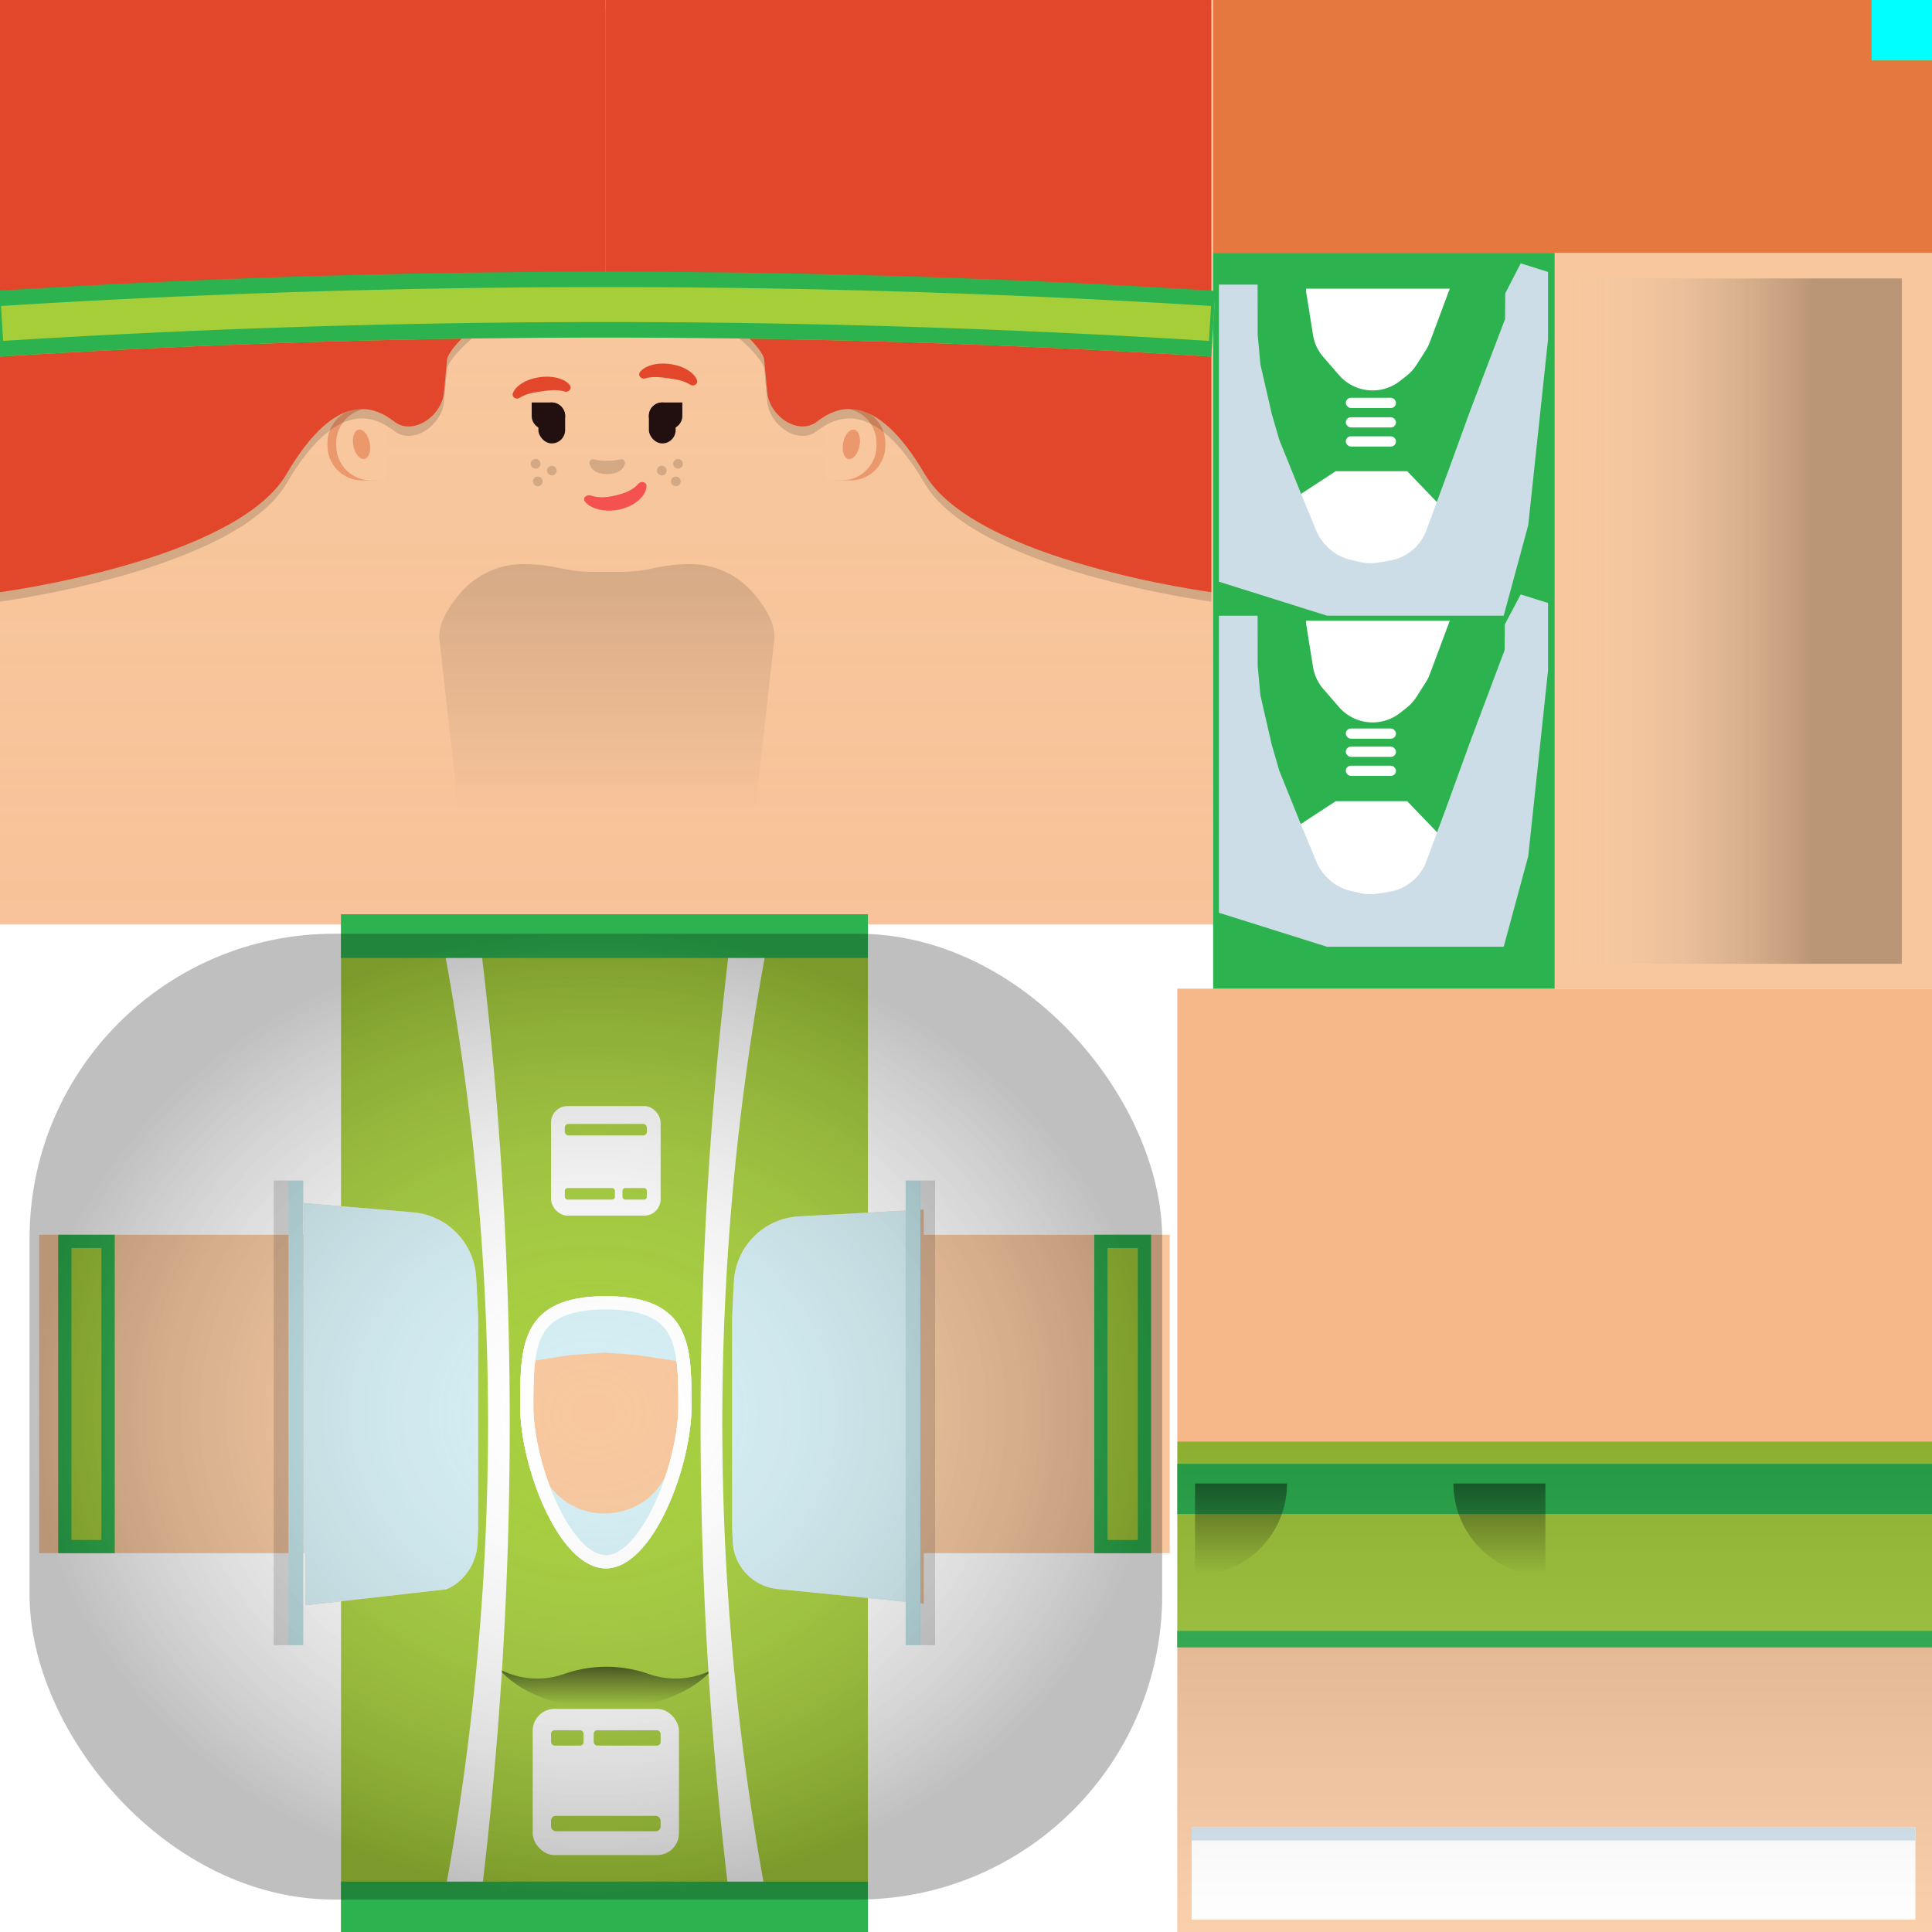 <svg xmlns="http://www.w3.org/2000/svg" xmlns:xlink="http://www.w3.org/1999/xlink" viewBox="0 0 1024 1024"><defs><style>.cls-1{isolation:isolate;}.cls-2{fill:#fff;}.cls-3{fill:#f7b889;}.cls-4{fill:#f8c79d;}.cls-5{opacity:0.1;mix-blend-mode:multiply;fill:url(#linear-gradient);}.cls-10,.cls-26,.cls-6{opacity:0.15;}.cls-10,.cls-18,.cls-19,.cls-21,.cls-25,.cls-26,.cls-27,.cls-6{mix-blend-mode:overlay;}.cls-6{fill:url(#linear-gradient-2);}.cls-7{fill:#eb986d;}.cls-8{fill:red;}.cls-9{fill:#220f0f;}.cls-11{fill:#f45151;}.cls-12{fill:#e2472b;}.cls-13{fill:blue;}.cls-14{fill:#e4783e;}.cls-15{fill:#2cb34f;}.cls-16{fill:#ccdde7;}.cls-17{fill:#a5ce39;}.cls-18,.cls-19{opacity:0.45;}.cls-18{fill:url(#linear-gradient-3);}.cls-19{fill:url(#linear-gradient-4);}.cls-20{fill:lime;}.cls-21{fill:url(#linear-gradient-5);}.cls-22{fill:#d3eef4;}.cls-23{fill:#badde2;}.cls-24{fill:aqua;}.cls-25,.cls-27{opacity:0.25;}.cls-25{fill:url(#radial-gradient);}.cls-26{fill:url(#linear-gradient-6);}.cls-27{fill:url(#linear-gradient-7);}</style><linearGradient id="linear-gradient" x1="321.5" y1="490" x2="321.5" y2="187.52" gradientUnits="userSpaceOnUse"><stop offset="0" stop-color="#f69878"/><stop offset="1" stop-color="#f69878" stop-opacity="0"/></linearGradient><linearGradient id="linear-gradient-2" x1="321.68" y1="286" x2="321.68" y2="431.12" gradientUnits="userSpaceOnUse"><stop offset="0"/><stop offset="1" stop-opacity="0"/></linearGradient><linearGradient id="linear-gradient-3" x1="657.77" y1="835.05" x2="657.77" y2="786.3" gradientUnits="userSpaceOnUse"><stop offset="0" stop-opacity="0"/><stop offset="1"/></linearGradient><linearGradient id="linear-gradient-4" x1="794.72" y1="835.05" x2="794.72" y2="786.3" xlink:href="#linear-gradient-3"/><linearGradient id="linear-gradient-5" x1="320.89" y1="903.7" x2="320.89" y2="869.42" xlink:href="#linear-gradient-3"/><radialGradient id="radial-gradient" cx="382.93" cy="770.55" r="257.93" gradientTransform="translate(-129.79 -13.8) scale(1.16 0.99)" gradientUnits="userSpaceOnUse"><stop offset="0" stop-color="#fff" stop-opacity="0"/><stop offset="1"/></radialGradient><linearGradient id="linear-gradient-6" x1="824" y1="1024" x2="824" y2="764" gradientUnits="userSpaceOnUse"><stop offset="0" stop-color="#fff"/><stop offset="1"/></linearGradient><linearGradient id="linear-gradient-7" x1="826.3" y1="329.21" x2="961.1" y2="329.21" gradientTransform="matrix(1, 0, 0, 1, 0, 0)" xlink:href="#radial-gradient"/></defs><title>athleteFemaleGreen</title><g class="cls-1"><g id="SkinComplete"><rect class="cls-2" width="1024" height="1024"/><rect class="cls-3" x="624" y="524" width="400" height="240"/><rect class="cls-4" width="643" height="490"/><rect class="cls-5" y="139.59" width="643" height="350.41"/><rect class="cls-4" x="824" y="134" width="200" height="390"/><path class="cls-6" d="M366,299h0a89.81,89.81,0,0,0-19.13,2.07h0a89.33,89.33,0,0,1-19.14,2.07H315.59a89.26,89.26,0,0,1-19.14-2.07h0A89.81,89.81,0,0,0,277.32,299h0a43.74,43.74,0,0,0-33,15c-6.51,7.48-12.32,16.72-11.37,25.21l15.3,137,71.88,5.58,1.52-2.82,1.52,2.82,71.87-5.58,15.31-137c.95-8.49-4.86-17.73-11.38-25.21A43.71,43.71,0,0,0,366,299Z"/><path class="cls-7" d="M442.55,216.37h8.29a18.41,18.41,0,0,1,18.41,18.41v1.43a18.41,18.41,0,0,1-18.41,18.41h-8.29a0,0,0,0,1,0,0V216.37A0,0,0,0,1,442.55,216.37Z"/><path class="cls-4" d="M437.85,216.37h8.29a18.41,18.41,0,0,1,18.41,18.41v1.43a18.41,18.41,0,0,1-18.41,18.41h-8.29a0,0,0,0,1,0,0V216.37a0,0,0,0,1,0,0Z"/><ellipse class="cls-7" cx="451.21" cy="235.5" rx="7.93" ry="4.4" transform="translate(132.36 632.21) rotate(-78.77)"/><path class="cls-7" d="M173.56,216.37h8.29a18.41,18.41,0,0,1,18.41,18.41v1.43a18.41,18.41,0,0,1-18.41,18.41h-8.29a0,0,0,0,1,0,0V216.37a0,0,0,0,1,0,0Z" transform="translate(373.83 471) rotate(-180)"/><path class="cls-4" d="M178.26,216.37h8.29A18.41,18.41,0,0,1,205,234.78v1.43a18.41,18.41,0,0,1-18.41,18.41h-8.29a0,0,0,0,1,0,0V216.37A0,0,0,0,1,178.26,216.37Z" transform="translate(383.22 471) rotate(-180)"/><ellipse class="cls-7" cx="191.61" cy="235.5" rx="4.4" ry="7.93" transform="translate(-42.19 41.82) rotate(-11.23)"/><rect class="cls-4" x="624" y="864.49" width="400" height="159.51"/><rect class="cls-8" x="992" width="32" height="32"/><ellipse class="cls-4" cx="320.36" cy="746.08" rx="73.24" ry="132.26"/><rect class="cls-9" x="343.93" y="213.32" width="14.17" height="21.7" rx="7.09" ry="7.09"/><path class="cls-9" d="M352.79,211.55h0a7.09,7.09,0,0,1,7.09,7.09v10.63a0,0,0,0,1,0,0h-7.09a7.09,7.09,0,0,1-7.09-7.09v-3.54A7.09,7.09,0,0,1,352.79,211.55Z" transform="translate(132.38 573.2) rotate(-90)"/><path class="cls-10" d="M329.57,243.36h0a35.21,35.21,0,0,1-15.49,0h0a2,2,0,0,0-1.6,2.54c1.22,4,4.94,5.35,9.33,5.36h0c4.4,0,8.12-1.36,9.34-5.36A2,2,0,0,0,329.57,243.36Z"/><path class="cls-11" d="M338.33,256.43c-2.75,3.26-7.08,4.93-11.4,6s-9.14,1.79-13.61.25c-2.23-.8-4.73,1.06-3.33,3.1,2.33,3.44,10.4,6.4,19.43,4s13.36-8.39,13.25-12.19C342.6,255.32,339.7,254.78,338.33,256.43Z"/><path class="cls-12" d="M341.94,200.57c4-1.2,8.18-.67,12.21-.1s8.21,1.19,11.71,3.43c1.79,1.16,4.31-.37,3.54-2.49-1.32-3.6-6.64-7.41-14.21-8.45s-13.72,1.15-16,4.25C337.9,199,339.9,201.2,341.94,200.57Z"/><path class="cls-12" d="M299.31,207.52c-4-1.2-8.18-.67-12.21-.1s-8.21,1.19-11.72,3.43c-1.79,1.17-4.3-.37-3.54-2.48,1.33-3.6,6.65-7.42,14.21-8.46s13.73,1.16,16,4.26C303.35,206,301.35,208.16,299.31,207.52Z"/><rect class="cls-9" x="285.36" y="213.32" width="14.17" height="21.7" rx="7.09" ry="7.09" transform="translate(584.89 448.34) rotate(-180)"/><path class="cls-9" d="M290.67,211.55h7.09a0,0,0,0,1,0,0v10.63a7.09,7.09,0,0,1-7.09,7.09h0a7.09,7.09,0,0,1-7.09-7.09v-3.54A7.09,7.09,0,0,1,290.67,211.55Z" transform="translate(70.26 511.09) rotate(-90)"/><circle class="cls-10" cx="350.75" cy="249.42" r="2.56"/><circle class="cls-10" cx="359.38" cy="245.82" r="2.56"/><circle class="cls-10" cx="358.22" cy="255.16" r="2.56"/><circle class="cls-10" cx="292.49" cy="249.42" r="2.56"/><circle class="cls-10" cx="283.86" cy="245.82" r="2.56"/><circle class="cls-10" cx="285.03" cy="255.16" r="2.56"/><g class="cls-10"><path d="M321,5V151.59c-46.33,0-83.91,36.38-84.07,44.26v.05L235.3,213c-1.2,12.75-16.54,22.95-26.23,15.52s-30.16-18.38-57.22,27.74S0,318.87,0,318.87V5Z"/><path d="M321,5V151.59c46.33,0,83.91,36.38,84.07,44.26v.05l1.61,17.1c1.2,12.75,16.54,22.95,26.23,15.52s30.16-18.38,57.22,27.74S642,318.87,642,318.87V5Z"/></g><path class="cls-12" d="M321,0V146.59c-46.33,0-83.91,36.38-84.07,44.26v.05L235.3,208c-1.2,12.75-16.54,22.95-26.23,15.52s-30.16-18.38-57.22,27.74S0,313.87,0,313.87V0Z"/><path class="cls-12" d="M321,0V146.59c46.33,0,83.91,36.38,84.07,44.26v.05l1.61,17.1c1.2,12.75,16.54,22.95,26.23,15.52s30.16-18.38,57.22,27.74S642,313.87,642,313.87V0Z"/><rect class="cls-13" x="992" width="32" height="32"/><rect class="cls-14" x="643" width="381" height="134"/><rect class="cls-15" x="643" y="134" width="181" height="390"/><polygon class="cls-2" points="685.44 439.39 707.95 424.66 745.85 424.66 766.21 445.84 763.57 471.33 735.92 484.58 701.16 478.78 685.44 439.39"/><polygon class="cls-2" points="685.44 264.47 707.95 249.74 745.85 249.74 766.21 270.93 763.57 296.42 735.92 309.66 701.16 303.87 685.44 264.47"/><rect class="cls-2" x="713.32" y="395.74" width="26.58" height="5.41" rx="2.7" ry="2.7"/><rect class="cls-2" x="713.32" y="386.11" width="26.58" height="5.41" rx="2.7" ry="2.7"/><rect class="cls-2" x="713.32" y="405.83" width="26.58" height="5.41" rx="2.7" ry="2.7"/><rect class="cls-2" x="713.32" y="221.15" width="26.58" height="5.41" rx="2.7" ry="2.7"/><rect class="cls-2" x="713.32" y="210.84" width="26.58" height="5.41" rx="2.7" ry="2.7"/><rect class="cls-2" x="713.32" y="231.25" width="26.58" height="5.41" rx="2.7" ry="2.7"/><path class="cls-16" d="M806,315.06l-8.41,15.88-.11,13.64L779,393.74l-11.25,31.05L756,456.55a25.15,25.15,0,0,1-7.8,10.82h0a25.17,25.17,0,0,1-11.82,5.27l-6,1a25.15,25.15,0,0,1-9.7-.34l-4.78-1.11a25.16,25.16,0,0,1-12.13-6.73l-.59-.59a25.08,25.08,0,0,1-5.47-8.21L689.55,437l-11.5-28.5-4-13.8-6-26.11L666.6,353l-.05-26.66h-20.5V483.78l57.24,18H797l13-48,10.5-98.48V319.61Z"/><path class="cls-16" d="M806,139.59l-8.17,15.88-.12,13.64L779,218.27l-11.25,31L756,281.09a25.15,25.15,0,0,1-7.8,10.82h0a25.15,25.15,0,0,1-11.82,5.26l-6,1a25.14,25.14,0,0,1-9.7-.33l-4.78-1.11A25.32,25.32,0,0,1,703.69,290l-.59-.59a25,25,0,0,1-5.47-8.22l-8.08-19.59-11.5-28.5-4-13.8-6-26.1L666.6,177.5l-.05-26.65h-20.5V308.31l57.24,18H797l13-48,10.5-98.49V144.14Z"/><path class="cls-2" d="M692.28,330.68l3.64,22.77a23.6,23.6,0,0,0,5.46,11.72l8.31,9.59a23.6,23.6,0,0,0,17.82,8.13h0a23.59,23.59,0,0,0,14.58-5.05l3.43-2.7a23.55,23.55,0,0,0,5.29-5.84l4.8-7.53a23.4,23.4,0,0,0,2.21-4.42L768.42,329H692.28Z"/><path class="cls-2" d="M692.28,154.72l3.64,22.77a23.6,23.6,0,0,0,5.46,11.72l8.31,9.58a23.58,23.58,0,0,0,17.82,8.14h0a23.59,23.59,0,0,0,14.58-5.05l3.43-2.71a23.37,23.37,0,0,0,5.29-5.84l4.8-7.52a23.79,23.79,0,0,0,2.21-4.43L768.42,153H692.28Z"/><rect class="cls-17" x="624" y="764" width="400" height="109.12"/><rect class="cls-2" x="631.59" y="968.54" width="383.62" height="48.93"/><rect class="cls-16" x="631.59" y="968.54" width="383.62" height="6.96"/><rect class="cls-15" x="624" y="864.42" width="400" height="8.7"/><rect class="cls-15" x="624" y="775.88" width="400" height="26.57"/><path class="cls-18" d="M682.15,786.3a48.75,48.75,0,0,1-48.75,48.75V786.3Z"/><path class="cls-19" d="M770.35,786.3a48.75,48.75,0,0,0,48.75,48.75V786.3Z"/><rect class="cls-20" x="992" width="32" height="32"/><path class="cls-17" d="M180.74,484.58V1024H460V484.58Zm140.37,346.7c-25.08,0-45.41-54.27-45.41-85.91S296,717,321.11,717s45.4-3.3,45.4,28.33S346.18,831.28,321.11,831.28Z"/><path class="cls-21" d="M377.33,885.09c-10.89,12.3-32,20.64-56.22,20.64-24.58,0-45.93-8.57-56.67-21.16A42.95,42.95,0,0,0,299,887.24a67.56,67.56,0,0,1,44.82,0,42.92,42.92,0,0,0,33.53-2.15Z"/><path class="cls-4" d="M620,654.47V823.21H489.65v26.72l-75.46-7.57h0l-2.14-.21a26.33,26.33,0,0,1-23.67-25c-.12-2.59-.22-5.18-.32-7.78V698.72q.39-9.76.93-19.52a36.56,36.56,0,0,1,34.51-34.5l8.12-.44h0l58-3.16v13.38Z"/><path class="cls-4" d="M253.42,698.72V810q-.16,4.1-.35,8.18c-.5,10.53-7.15,20.43-16.56,24.18L162,850.82l-.13-27.61H20.76V654.47H161.13l-.08-16.81,46.76,3.93,11.37,1a36.56,36.56,0,0,1,33.19,34.38Q253,687.82,253.42,698.72Z"/><rect class="cls-17" x="579.98" y="654.47" width="30.07" height="168.74"/><polygon class="cls-4" points="431.62 644.25 431.62 644.26 423.5 644.7 431.62 644.25"/><path class="cls-4" d="M366.51,745.37c0,31.64-20.33,85.91-45.4,85.91S275.7,777,275.7,745.37s0-58.33,45.41-58.33S366.51,713.74,366.51,745.37Z"/><path class="cls-2" d="M321.11,687c-45.41,0-45.41,26.7-45.41,58.33s20.33,85.91,45.41,85.91,45.4-54.27,45.4-85.91S366.51,687,321.11,687Zm0,137.24c-8.19,0-17.83-10.12-25.77-27.06-7.68-16.37-12.64-36.72-12.64-51.85,0-14.73,0-28.65,4.85-37.73,3.12-5.84,10-13.6,33.56-13.6s30.43,7.76,33.55,13.6c4.85,9.08,4.85,23,4.85,37.73,0,15.13-5,35.48-12.64,51.85C338.93,814.16,329.3,824.28,321.11,824.28Z"/><rect class="cls-2" x="282.35" y="905.73" width="77.51" height="77.51" rx="11.58" ry="11.58"/><rect class="cls-17" x="292.07" y="962.46" width="58.06" height="8.14" rx="2.53" ry="2.53"/><rect class="cls-17" x="292.07" y="917.06" width="17.25" height="8.14" rx="1.92" ry="1.92"/><rect class="cls-17" x="314.68" y="917.06" width="35.46" height="8.14" rx="1.92" ry="1.92"/><rect class="cls-2" x="292.07" y="586.23" width="58.06" height="58.06" rx="8.67" ry="8.67" transform="translate(642.21 1230.53) rotate(180)"/><rect class="cls-17" x="299.36" y="595.71" width="43.49" height="6.1" rx="1.89" ry="1.89" transform="translate(642.21 1197.51) rotate(180)"/><rect class="cls-17" x="329.93" y="629.71" width="12.92" height="6.1" rx="1.44" ry="1.44" transform="translate(672.78 1265.51) rotate(180)"/><rect class="cls-17" x="299.36" y="629.71" width="26.56" height="6.1" rx="1.44" ry="1.44" transform="translate(625.28 1265.51) rotate(180)"/><rect class="cls-17" x="30.87" y="654.47" width="29.89" height="168.74"/><path class="cls-15" d="M30.87,654.47V823.21H60.76V654.47ZM53.76,816.21H37.87V661.47H53.76Z"/><path class="cls-15" d="M580,654.47V823.21h30.07V654.47Zm23.07,161.74H587V661.47h16.07Z"/><path class="cls-2" d="M406.31,1006.3H386.62a2083.85,2083.85,0,0,1,0-504.11h19.69A1364.49,1364.49,0,0,0,406.31,1006.3Z"/><path class="cls-2" d="M270.17,754.24a2082,2082,0,0,1-15.3,252.06H235.19a1364.49,1364.49,0,0,0,0-504.11h19.68A2082,2082,0,0,1,270.17,754.24Z"/><rect class="cls-15" x="180.74" y="997.3" width="279.26" height="26.7"/><rect class="cls-15" x="180.74" y="484.58" width="279.26" height="23.16"/><path class="cls-22" d="M480,641.62V849l-65.81-6.6h0l-2.14-.21a26.33,26.33,0,0,1-23.67-25c-.12-2.59-.22-5.18-.32-7.78V698.72q.39-9.76.93-19.52a36.56,36.56,0,0,1,34.51-34.5l8.12-.44h0Z"/><path class="cls-22" d="M253.42,698.72V810q-.16,4.1-.35,8.18c-.5,10.53-7.15,20.43-16.56,24.18L162,850.82l-.13-27.61h-1.15V654.47h.39l-.08-16.81,46.76,3.93,11.37,1a36.56,36.56,0,0,1,33.19,34.38Q253,687.82,253.42,698.72Z"/><rect class="cls-23" x="152.9" y="625.7" width="7.84" height="246.27"/><rect class="cls-23" x="480" y="625.7" width="7.84" height="246.27"/><g class="cls-10"><rect x="145.05" y="625.7" width="7.84" height="246.27" transform="translate(297.95 1497.67) rotate(-180)"/><rect x="487.78" y="625.7" width="7.84" height="246.27" transform="translate(983.4 1497.67) rotate(-180)"/></g><path class="cls-22" d="M366.5,746.29c-.38,31.76-20.56,85-45.39,85-23.12,0-42.2-46.12-45.05-78.12l5.36,16.35,6.94,13.23c13.82,26.35,51.74,25.79,64.76-1l6-12.32Z"/><path class="cls-22" d="M366.51,743.47l-5.16-21.68-24-3.65-16.72-1.22L303,718.14l-24,3.65-3.2,13.46c.48-27,4.88-48.21,45.35-48.21C365.6,687,366.49,712.68,366.51,743.47Z"/><path class="cls-2" d="M321.11,687c-45.41,0-45.41,26.7-45.41,58.33s20.33,85.91,45.41,85.91,45.4-54.27,45.4-85.91S366.51,687,321.11,687Zm0,137.24c-8.19,0-17.83-10.12-25.77-27.06-7.68-16.37-12.64-36.72-12.64-51.85,0-14.73,0-28.65,4.85-37.73,3.12-5.84,10-13.6,33.56-13.6s30.43,7.76,33.55,13.6c4.85,9.08,4.85,23,4.85,37.73,0,15.13-5,35.48-12.64,51.85C338.93,814.16,329.3,824.28,321.11,824.28Z"/><path class="cls-17" d="M-1.86,159.12Q-.93,174,0,189a5111.61,5111.61,0,0,1,642,0q.94-14.92,1.88-29.83A5140.93,5140.93,0,0,0-1.86,159.12Z"/><path class="cls-15" d="M644.14,154.17a5147.16,5147.16,0,0,0-646.33,0L0,189a5111.61,5111.61,0,0,1,642,0ZM1.67,180.67Q1.1,171.43.52,162.18a5137.17,5137.17,0,0,1,641.4,0q-.58,9.24-1.16,18.49A5119.39,5119.39,0,0,0,1.67,180.67Z"/></g><g id="Gradient_Overlay" data-name="Gradient Overlay"><rect class="cls-24" x="992" width="32" height="32"/><rect class="cls-25" x="15.67" y="494.89" width="600.31" height="511.91" rx="161.43" ry="161.43"/><rect class="cls-26" x="624" y="764" width="400" height="260"/><rect class="cls-27" x="826.3" y="147.59" width="181.7" height="363.24"/></g></g></svg>